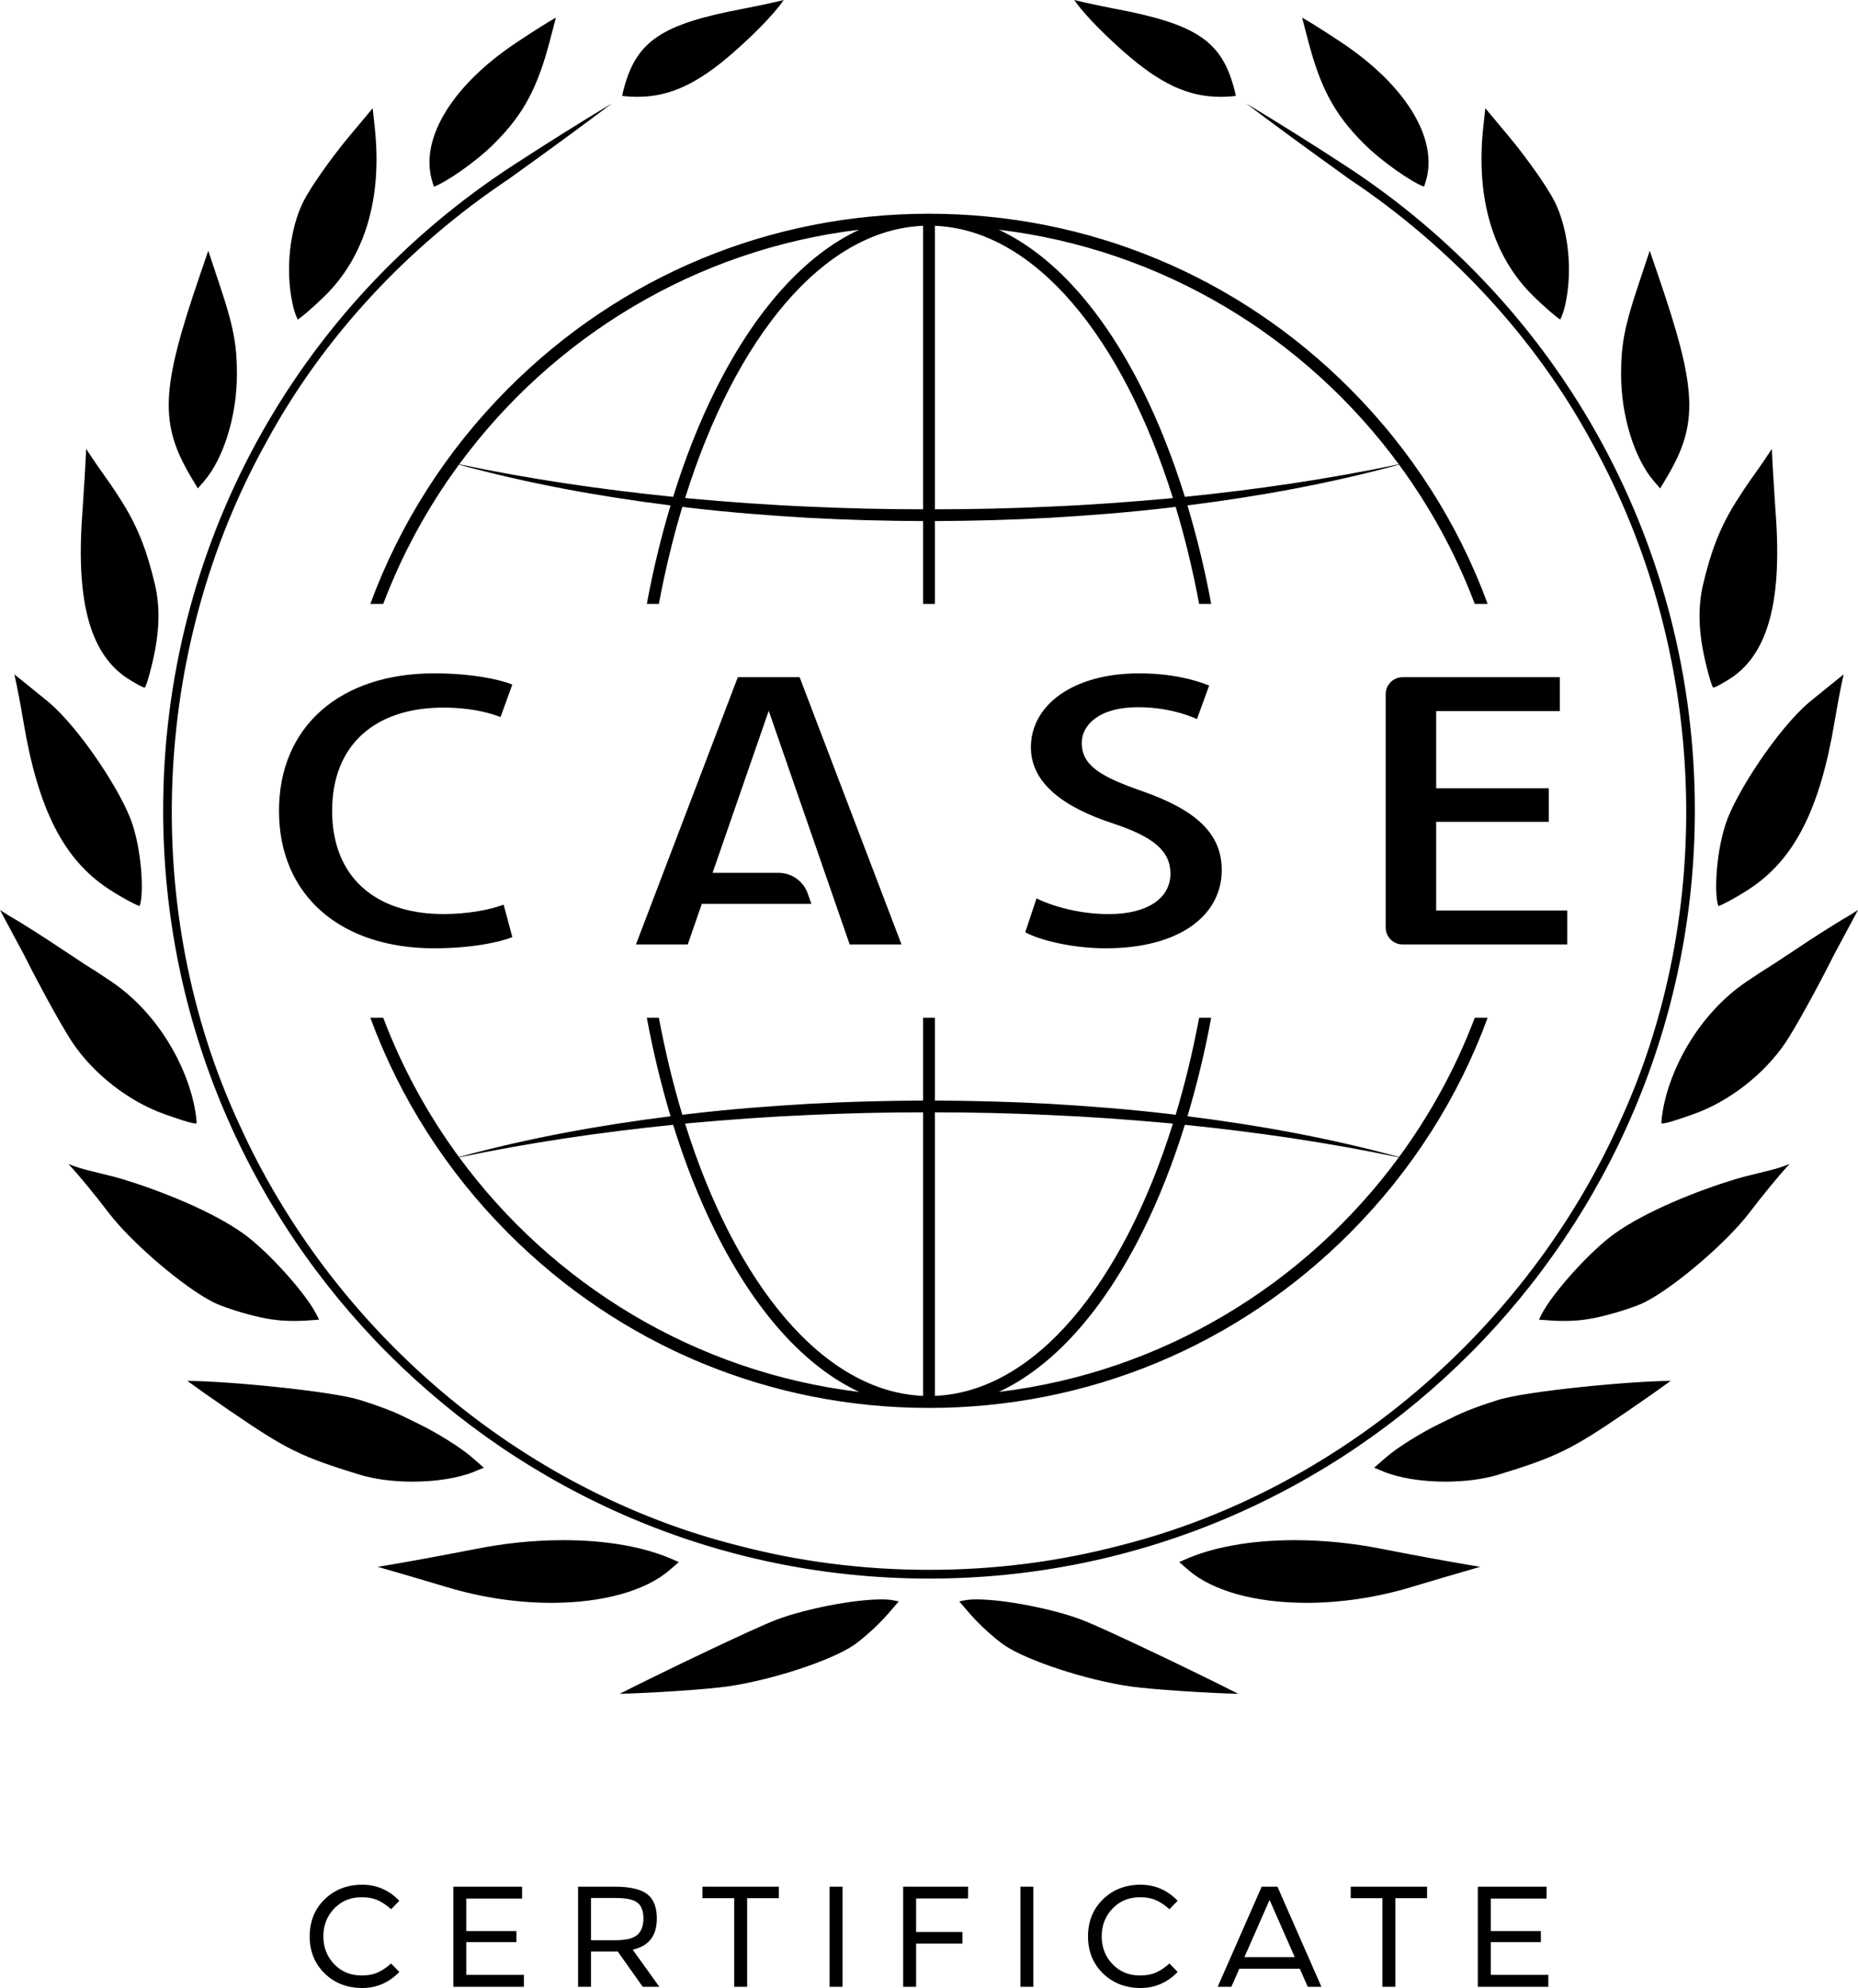 <?xml version="1.0" encoding="UTF-8"?>
<svg width="100px" height="107px" viewBox="0 0 100 107" version="1.1" xmlns="http://www.w3.org/2000/svg" xmlns:xlink="http://www.w3.org/1999/xlink">
    <title>1825A46A-098D-41EF-BDD0-207C081370AE</title>
    <g id="Case" stroke="none" stroke-width="1" fill="none" fill-rule="evenodd">
        <g id="Web_Home_Index" transform="translate(-542, -4574)" fill="#000000">
            <g id="circular_blue" transform="translate(482, 4534)">
                <path d="M80.368,146.148 C80.116,146.266 79.814,146.326 79.47,146.326 C78.911,146.326 78.422,146.155 78.016,145.748 C77.609,145.34 77.403,144.826 77.403,144.221 C77.403,143.615 77.609,143.101 78.016,142.694 C78.422,142.286 78.911,142.115 79.47,142.115 C79.814,142.115 80.116,142.175 80.368,142.293 C80.587,142.395 80.815,142.552 81.05,142.76 L81.492,142.305 C80.939,141.732 80.269,141.441 79.498,141.441 C78.685,141.441 78.003,141.706 77.47,142.229 C76.937,142.75 76.667,143.42 76.667,144.221 L76.667,144.221 C76.667,145.021 76.937,145.691 77.47,146.212 C78.003,146.735 78.685,147 79.498,147 C80.269,147 80.939,146.709 81.492,146.136 L81.05,145.681 C80.815,145.889 80.587,146.046 80.368,146.148 M87.793,144.53 L87.793,143.936 L85.097,143.936 L85.097,142.188 L88.099,142.188 L88.099,141.546 L84.401,141.546 L84.401,146.935 L88.196,146.935 L88.196,146.293 L85.097,146.293 L85.097,144.53 L87.793,144.53 Z M91.809,144.429 L91.809,142.156 L93.143,142.156 C93.684,142.156 94.055,142.231 94.278,142.384 C94.511,142.546 94.63,142.836 94.63,143.248 C94.63,143.654 94.518,143.956 94.296,144.147 C94.077,144.336 93.692,144.429 93.119,144.429 L91.809,144.429 Z M94.593,146.935 L95.487,146.935 L94.055,144.941 L94.226,144.89 C94.983,144.664 95.351,144.128 95.351,143.252 C95.351,142.655 95.18,142.219 94.844,141.955 C94.498,141.684 93.904,141.546 93.079,141.546 L91.113,141.546 L91.113,146.935 L91.809,146.935 L91.809,145.038 L93.249,145.038 L94.593,146.935 Z M101.918,141.546 L97.809,141.546 L97.809,142.164 L99.515,142.164 L99.515,146.935 L100.212,146.935 L100.212,142.164 L101.918,142.164 L101.918,141.546 Z M104.65,146.935 L105.346,146.935 L105.346,141.546 L104.65,141.546 L104.65,146.935 Z M111.801,143.984 L109.306,143.984 L109.306,142.18 L112.1,142.18 L112.106,141.546 L108.61,141.546 L108.61,146.935 L109.306,146.935 L109.306,144.61 L111.801,144.61 L111.801,143.984 Z M114.92,146.935 L115.616,146.935 L115.616,141.546 L114.92,141.546 L114.92,146.935 Z M122.26,146.148 C122.008,146.266 121.705,146.326 121.361,146.326 C120.803,146.326 120.314,146.155 119.907,145.748 C119.501,145.34 119.295,144.826 119.295,144.221 C119.295,143.615 119.501,143.101 119.907,142.694 C120.314,142.286 120.803,142.115 121.361,142.115 C121.705,142.115 122.008,142.175 122.26,142.293 C122.478,142.395 122.707,142.552 122.942,142.76 L123.383,142.305 C122.831,141.732 122.16,141.441 121.389,141.441 C120.577,141.441 119.895,141.706 119.361,142.229 C118.828,142.75 118.558,143.42 118.558,144.221 L118.558,144.221 C118.558,145.021 118.828,145.691 119.361,146.212 C119.895,146.735 120.577,147 121.389,147 C122.16,147 122.831,146.709 123.383,146.136 L122.942,145.681 C122.707,145.889 122.478,146.046 122.26,146.148 M128.33,142.259 L129.685,145.339 L126.975,145.339 L128.33,142.259 Z M129.959,145.965 L130.384,146.935 L131.121,146.935 L128.754,141.546 L127.905,141.546 L125.538,146.935 L126.275,146.935 L126.701,145.965 L129.959,145.965 Z M136.807,141.546 L132.698,141.546 L132.698,142.164 L134.404,142.164 L134.404,146.935 L135.1,146.935 L135.1,142.164 L136.807,142.164 L136.807,141.546 Z M142.931,144.53 L142.931,143.936 L140.235,143.936 L140.235,142.188 L143.237,142.188 L143.237,141.546 L139.539,141.546 L139.539,146.935 L143.333,146.935 L143.333,146.293 L140.235,146.293 L140.235,144.53 L142.931,144.53 Z M112.57,126.085 C114.046,126.085 116.623,126.583 118.197,127.173 C119.375,127.614 124.488,130.066 126.646,131.166 C124.971,131.124 121.992,130.936 120.808,130.764 C118.459,130.423 115.307,129.391 114.064,128.556 C113.554,128.213 112.704,127.439 112.208,126.865 L111.627,126.193 L111.929,126.133 C112.089,126.101 112.305,126.085 112.57,126.085 Z M107.43,126.085 C107.695,126.085 107.911,126.101 108.071,126.133 L108.374,126.193 L107.792,126.865 C107.296,127.439 106.446,128.213 105.936,128.556 C104.693,129.391 101.542,130.423 99.192,130.764 C98.008,130.936 95.029,131.124 93.353,131.166 C95.512,130.066 100.625,127.614 101.803,127.173 C103.377,126.583 105.954,126.085 107.43,126.085 Z M90.315,122.896 C92.669,122.896 94.733,123.266 96.285,123.965 L96.534,124.077 L96.031,124.512 C94.737,125.629 92.423,126.27 89.682,126.27 C87.841,126.27 85.906,125.981 84.086,125.434 C82.741,125.03 81.116,124.554 80.331,124.332 L81.152,124.194 C82.3,123.998 84.232,123.641 85.625,123.366 C87.201,123.054 88.779,122.896 90.315,122.896 Z M129.686,122.896 C131.221,122.896 132.799,123.054 134.375,123.366 C135.867,123.66 137.978,124.05 139.081,124.233 L139.67,124.332 L139.313,124.433 C138.455,124.679 137.08,125.084 135.914,125.434 C134.094,125.981 132.159,126.27 130.319,126.27 C127.578,126.27 125.263,125.629 123.97,124.512 L123.466,124.077 L123.715,123.965 C125.267,123.266 127.331,122.896 129.686,122.896 Z M127.066,45.564 C128.692,46.534 130.85,47.896 132.258,48.817 L132.339,48.869 C144.163,56.542 151.219,69.523 151.219,83.612 C151.219,106.414 132.728,124.964 110,124.964 C87.272,124.964 68.781,106.414 68.781,83.612 C68.781,69.523 75.838,56.542 87.66,48.869 L87.742,48.817 C89.151,47.896 91.309,46.534 92.934,45.564 C91.658,46.536 89.794,47.904 87.388,49.632 C81.869,53.32 77.355,58.22 74.333,63.798 C68.114,74.977 67.557,89.048 72.88,100.517 C75.341,105.961 79.098,110.924 83.744,114.871 C88.431,118.854 93.937,121.723 99.663,123.169 C102.991,124.048 106.459,124.493 109.971,124.493 L110.029,124.493 C113.542,124.493 117.01,124.048 120.334,123.17 C126.064,121.723 131.57,118.854 136.257,114.871 C140.902,110.924 144.659,105.961 147.119,100.52 C152.443,89.048 151.887,74.977 145.669,63.802 C142.646,58.22 138.131,53.32 132.621,49.638 C130.207,47.904 128.342,46.536 127.066,45.564 Z M149.919,114.324 C149.432,114.68 148.65,115.234 147.591,115.958 C144.573,118.023 143.794,118.406 140.647,119.371 C139.858,119.614 138.846,119.747 137.798,119.747 C136.514,119.747 135.299,119.55 134.466,119.206 L133.959,118.996 L134.64,118.404 C135.206,117.914 136.486,117.112 137.436,116.654 C137.609,116.571 137.761,116.496 137.905,116.424 C138.57,116.093 139.052,115.854 140.603,115.358 C142.117,114.875 147.762,114.331 149.919,114.324 Z M70.082,114.324 C72.238,114.33 77.884,114.875 79.397,115.358 C80.948,115.854 81.43,116.093 82.095,116.424 C82.239,116.496 82.392,116.571 82.564,116.654 C83.514,117.112 84.795,117.914 85.36,118.404 L86.041,118.996 L85.534,119.206 C84.701,119.55 83.487,119.747 82.202,119.747 C81.154,119.747 80.142,119.614 79.353,119.371 C76.206,118.406 75.427,118.023 72.409,115.958 C71.351,115.234 70.568,114.68 70.082,114.324 Z M80.626,94.778 C81.645,97.473 83.025,99.989 84.701,102.274 C88.432,101.257 92.249,100.562 96.09,100.081 C95.584,98.39 95.153,96.619 94.813,94.778 L95.461,94.778 C95.804,96.607 96.228,98.354 96.724,100.002 C96.838,99.989 96.952,99.973 97.066,99.96 C99.211,99.706 101.366,99.537 103.523,99.412 C105.574,99.298 107.629,99.246 109.683,99.235 L109.683,94.778 L110.317,94.778 L110.317,99.235 C112.372,99.246 114.426,99.299 116.478,99.41 C118.634,99.536 120.789,99.705 122.934,99.959 C123.049,99.972 123.162,99.987 123.276,100.001 C123.772,98.353 124.197,96.606 124.539,94.778 L125.187,94.778 C124.847,96.619 124.417,98.389 123.911,100.08 C127.752,100.56 131.569,101.256 135.299,102.274 C136.976,99.989 138.356,97.472 139.374,94.778 L140.068,94.778 C138.487,99.081 135.983,103.026 132.654,106.366 C126.603,112.436 118.558,115.779 110,115.779 C101.443,115.779 93.397,112.436 87.346,106.366 C84.017,103.026 81.513,99.081 79.932,94.778 L80.626,94.778 Z M110.317,99.87 L110.317,115.13 C115.703,114.909 120.422,109.114 123.128,100.477 C123.046,100.47 122.965,100.461 122.883,100.453 C120.741,100.259 118.596,100.102 116.448,100.012 C114.406,99.918 112.362,99.871 110.317,99.87 Z M109.683,99.87 C107.639,99.87 105.595,99.918 103.553,100.011 C101.404,100.102 99.259,100.258 97.117,100.452 C97.036,100.459 96.954,100.469 96.872,100.476 C99.578,109.113 104.298,114.909 109.683,115.13 L109.683,99.87 Z M96.229,100.541 C92.368,100.931 88.522,101.495 84.715,102.292 C89.735,109.123 97.433,113.859 106.243,114.917 C103.325,113.555 100.656,110.605 98.502,106.283 C97.626,104.526 96.868,102.597 96.229,100.541 Z M123.771,100.542 C123.132,102.598 122.374,104.526 121.499,106.283 C119.344,110.605 116.675,113.555 113.757,114.917 C122.568,113.858 130.265,109.123 135.286,102.292 C131.478,101.495 127.632,100.932 123.771,100.542 Z M63.682,102.649 C63.806,102.695 63.921,102.738 64.002,102.769 C64.335,102.895 64.844,103.018 65.382,103.149 C65.807,103.252 66.246,103.359 66.61,103.47 C68.632,104.086 71.402,105.18 73.111,106.404 C74.395,107.325 76.401,109.539 77.014,110.712 C77.058,110.796 77.124,110.921 77.174,111.027 C77.097,111.032 77.013,111.039 76.92,111.046 C76.637,111.069 76.284,111.097 75.86,111.097 L75.789,111.097 C75.472,111.095 74.882,111.092 74.005,110.9 C73.112,110.705 71.95,110.331 71.467,110.084 C69.843,109.254 67.053,106.863 65.834,105.257 C65.158,104.366 64.23,103.237 63.766,102.74 C63.744,102.717 63.715,102.686 63.682,102.649 Z M156.319,102.649 C156.285,102.686 156.256,102.717 156.234,102.74 C155.77,103.237 154.842,104.366 154.166,105.257 C152.947,106.863 150.157,109.254 148.533,110.084 C148.051,110.331 146.888,110.705 145.995,110.9 C145.118,111.092 144.528,111.095 144.212,111.097 L144.14,111.097 C143.717,111.097 143.363,111.069 143.08,111.046 C142.987,111.039 142.903,111.032 142.826,111.027 C142.877,110.921 142.942,110.796 142.986,110.712 C143.599,109.539 145.606,107.325 146.889,106.404 C148.598,105.18 151.368,104.086 153.39,103.47 C153.754,103.359 154.193,103.252 154.618,103.149 C155.156,103.018 155.665,102.895 155.998,102.769 C156.079,102.738 156.194,102.695 156.319,102.649 Z M160,88.979 L158.692,91.421 C157.792,93.22 156.63,95.322 156.103,96.108 C154.955,97.817 153.049,99.298 151.129,99.973 C150.303,100.263 149.698,100.469 149.438,100.469 L149.424,100.469 C149.406,100.33 149.464,99.969 149.491,99.806 C149.846,97.608 151.383,94.597 154.017,92.824 C154.723,92.349 154.879,92.252 155.06,92.14 C155.27,92.01 155.508,91.862 156.593,91.137 C156.829,90.979 157.085,90.81 157.346,90.639 L157.873,90.297 C158.487,89.903 159.082,89.532 159.482,89.304 L159.5,89.294 C159.644,89.199 159.822,89.087 160,88.979 Z M60,88.979 C60.178,89.087 60.356,89.199 60.501,89.294 L60.518,89.304 C61.203,89.694 62.463,90.505 63.407,91.137 C64.492,91.862 64.73,92.01 64.94,92.14 C65.121,92.252 65.277,92.349 65.983,92.824 C68.617,94.597 70.154,97.608 70.51,99.806 C70.536,99.969 70.594,100.33 70.576,100.469 L70.562,100.469 C70.302,100.469 69.697,100.263 68.871,99.973 C66.951,99.298 65.045,97.817 63.897,96.108 C63.502,95.519 62.75,94.189 62.017,92.798 L61.725,92.241 C61.581,91.962 61.439,91.684 61.304,91.413 L60,88.979 Z M121.31,76.242 C123.018,76.242 124.305,76.58 125.078,76.9 L124.422,78.702 C123.837,78.439 122.714,78.064 121.24,78.064 C119.111,78.064 118.221,79.059 118.221,79.979 C118.221,81.2 119.228,81.801 121.497,82.59 C124.376,83.603 125.756,84.862 125.756,86.833 C125.756,89.237 123.533,91.04 119.508,91.04 C117.824,91.04 116.045,90.646 115.179,90.176 L115.788,88.355 C116.747,88.824 118.198,89.2 119.672,89.2 C121.802,89.2 122.995,88.317 122.995,87.021 C122.995,85.801 122.082,85.05 119.953,84.336 C117.285,83.472 115.484,82.176 115.484,80.223 C115.484,77.951 117.753,76.242 121.31,76.242 Z M83.357,76.242 C85.302,76.242 86.825,76.543 87.574,76.844 L86.94,78.593 C86.475,78.412 85.901,78.265 85.252,78.176 C84.822,78.118 84.359,78.085 83.873,78.085 C80.171,78.085 77.875,80.106 77.875,83.641 C77.875,87.176 80.171,89.197 83.873,89.197 C85.091,89.197 86.333,88.99 87.106,88.69 L87.574,90.438 C86.825,90.739 85.302,91.04 83.357,91.04 C78.367,91.04 75.016,88.229 75.016,83.641 C75.016,79.053 78.367,76.242 83.357,76.242 Z M143.951,76.449 L143.951,78.273 L137.297,78.273 L137.297,82.428 L143.358,82.428 L143.358,84.233 L137.297,84.233 L137.297,89.009 L144.35,89.009 L144.35,90.833 L135.489,90.833 C135.256,90.833 135.023,90.744 134.846,90.566 C134.668,90.388 134.579,90.155 134.579,89.921 L134.579,77.361 C134.579,77.128 134.668,76.894 134.846,76.716 C135.023,76.538 135.256,76.449 135.489,76.449 L143.951,76.449 Z M103.037,76.449 L108.52,90.833 L105.731,90.833 L101.374,78.258 L98.352,86.978 L101.902,86.978 C102.237,86.978 102.575,87.078 102.868,87.288 C103.162,87.497 103.367,87.785 103.477,88.102 L103.668,88.651 L97.772,88.651 L97.016,90.833 L94.228,90.833 L99.71,76.449 L103.037,76.449 Z M159.227,76.294 C159.083,76.924 158.893,77.929 158.746,78.809 C157.951,83.565 156.572,86.272 154.134,87.86 C153.356,88.366 152.73,88.681 152.49,88.768 C152.278,88.303 152.303,86.157 152.86,84.396 C153.388,82.725 155.686,79.214 157.403,77.773 C157.578,77.626 157.878,77.385 158.195,77.13 C158.496,76.889 158.817,76.631 159.082,76.413 C159.134,76.37 159.183,76.33 159.227,76.294 Z M60.773,76.294 C60.817,76.33 60.866,76.37 60.919,76.413 C61.183,76.631 61.504,76.889 61.805,77.13 C62.122,77.385 62.422,77.626 62.597,77.773 C64.314,79.214 66.612,82.726 67.14,84.396 C67.697,86.157 67.722,88.303 67.51,88.768 C67.27,88.681 66.644,88.366 65.866,87.86 C63.428,86.272 62.049,83.565 61.255,78.809 C61.108,77.929 60.917,76.923 60.773,76.294 Z M64.636,64.159 C64.652,64.184 64.669,64.209 64.686,64.234 C64.778,64.373 64.883,64.531 65.003,64.711 C65.222,65.038 65.398,65.285 65.568,65.524 C65.85,65.919 66.116,66.293 66.565,67.006 C67.514,68.515 67.957,69.864 68.331,71.426 C68.666,72.827 68.58,74.316 68.052,76.255 C67.984,76.504 67.873,76.914 67.794,77.011 C67.68,76.998 67.403,76.841 67.154,76.692 L66.999,76.599 C64.902,75.334 64.083,72.524 64.422,67.755 L64.461,67.189 C64.544,65.965 64.613,64.777 64.636,64.159 Z M155.364,64.159 C155.387,64.777 155.456,65.965 155.539,67.189 L155.578,67.755 C155.917,72.524 155.098,75.334 153.001,76.599 L152.847,76.691 C152.598,76.84 152.321,76.998 152.206,77.011 C152.127,76.914 152.016,76.504 151.948,76.255 C151.42,74.316 151.334,72.827 151.67,71.426 C152.043,69.865 152.486,68.515 153.435,67.006 C153.785,66.451 154.023,66.102 154.245,65.788 L154.433,65.523 C154.602,65.285 154.778,65.038 154.997,64.711 C155.118,64.531 155.222,64.373 155.314,64.235 C155.331,64.209 155.348,64.184 155.364,64.159 Z M110,51.504 C118.558,51.504 126.603,54.847 132.654,60.917 C135.983,64.256 138.487,68.202 140.068,72.504 L139.374,72.504 C138.356,69.81 136.976,67.293 135.299,65.009 C131.569,66.026 127.751,66.721 123.91,67.202 C124.417,68.893 124.847,70.663 125.187,72.504 L124.539,72.504 C124.197,70.676 123.772,68.929 123.276,67.28 L122.934,67.323 C120.789,67.576 118.634,67.746 116.478,67.871 C114.426,67.984 112.372,68.036 110.317,68.047 L110.317,72.505 L109.683,72.505 L109.683,68.047 C107.629,68.037 105.574,67.984 103.522,67.872 C101.366,67.746 99.211,67.577 97.066,67.324 C96.952,67.31 96.838,67.295 96.724,67.281 C96.228,68.93 95.804,70.676 95.461,72.505 L94.813,72.504 C95.153,70.663 95.583,68.893 96.09,67.203 C92.249,66.722 88.432,66.026 84.701,65.009 C83.025,67.294 81.645,69.81 80.626,72.505 L79.932,72.504 C81.513,68.202 84.017,64.256 87.346,60.917 C93.397,54.847 101.443,51.504 110,51.504 Z M110.317,52.153 L110.317,67.412 C112.361,67.412 114.406,67.364 116.448,67.271 C118.596,67.181 120.741,67.025 122.883,66.831 C122.965,66.823 123.046,66.814 123.128,66.806 C120.422,58.17 115.703,52.373 110.317,52.153 Z M109.683,52.153 C104.298,52.373 99.578,58.169 96.873,66.805 C96.954,66.813 97.036,66.822 97.117,66.83 C99.259,67.024 101.404,67.18 103.552,67.27 C105.595,67.364 107.638,67.412 109.683,67.412 L109.683,52.153 Z M113.757,52.365 C116.675,53.727 119.344,56.677 121.499,60.999 C122.374,62.756 123.132,64.685 123.772,66.741 C127.633,66.352 131.478,65.788 135.286,64.99 C130.265,58.159 122.568,53.424 113.757,52.365 Z M106.243,52.365 C97.432,53.424 89.735,58.159 84.715,64.99 C88.523,65.787 92.368,66.351 96.229,66.741 C96.868,64.685 97.626,62.756 98.502,60.999 C100.656,56.677 103.325,53.727 106.243,52.365 Z M148.791,53.496 L149.268,54.89 C151.355,60.99 151.427,62.812 149.691,65.722 L149.353,66.287 L149.03,65.916 C147.969,64.695 147.252,62.386 147.249,60.171 C147.246,58.554 147.433,57.571 148.161,55.389 L148.791,53.496 Z M71.209,53.496 L71.84,55.389 C72.567,57.571 72.754,58.554 72.751,60.171 C72.748,62.386 72.032,64.695 70.97,65.916 L70.647,66.287 L70.309,65.722 C68.574,62.812 68.645,60.99 70.732,54.89 L71.209,53.496 Z M139.942,45.825 L141.227,47.365 C142.189,48.519 143.282,50.074 143.663,50.83 C144.414,52.322 144.651,54.547 144.251,56.367 C144.165,56.762 144.052,57.05 143.972,57.203 C143.712,57.022 143.166,56.564 142.522,55.933 C140.35,53.801 139.419,50.661 139.831,46.851 L139.942,45.825 Z M80.058,45.825 L80.169,46.851 C80.581,50.66 79.651,53.801 77.478,55.933 C76.834,56.564 76.288,57.022 76.028,57.203 C75.948,57.05 75.835,56.762 75.749,56.367 L75.735,56.302 C75.355,54.494 75.595,52.304 76.337,50.83 C76.718,50.074 77.811,48.519 78.773,47.365 L80.058,45.825 Z M130.081,40.948 C130.44,41.144 131.369,41.731 132.22,42.299 C135.603,44.56 137.35,47.362 136.779,49.611 C136.73,49.803 136.68,49.949 136.641,50.045 C136.057,49.845 134.432,48.764 133.372,47.699 C131.819,46.139 131.066,44.734 130.39,42.134 L130.081,40.948 Z M89.919,40.948 L89.61,42.134 C88.934,44.734 88.181,46.139 86.628,47.699 C85.569,48.764 83.943,49.845 83.359,50.045 C83.32,49.949 83.27,49.803 83.221,49.611 C82.651,47.362 84.398,44.56 87.781,42.299 C88.63,41.731 89.559,41.145 89.919,40.948 Z M102.181,40 C101.846,40.5 100.987,41.49 99.505,42.796 C97.556,44.511 96.049,45.211 94.305,45.211 C94.163,45.211 94.015,45.207 93.867,45.197 C93.745,45.19 93.661,45.183 93.593,45.174 L93.488,45.161 L93.499,45.097 C93.518,44.984 93.559,44.832 93.6,44.683 C94.283,42.202 95.643,41.299 99.927,40.484 C100.819,40.314 101.711,40.121 102.181,40 Z M117.818,40 C118.148,40.085 118.684,40.205 119.282,40.327 L119.806,40.432 L120.074,40.484 C124.357,41.299 125.717,42.202 126.4,44.684 C126.441,44.832 126.482,44.984 126.501,45.097 L126.512,45.162 L126.408,45.174 C126.34,45.183 126.255,45.19 126.133,45.197 C125.985,45.207 125.838,45.212 125.695,45.212 C123.951,45.212 122.444,44.511 120.495,42.796 C119.013,41.49 118.154,40.5 117.818,40 Z" id="professional_validation"></path>
            </g>
        </g>
    </g>
</svg>